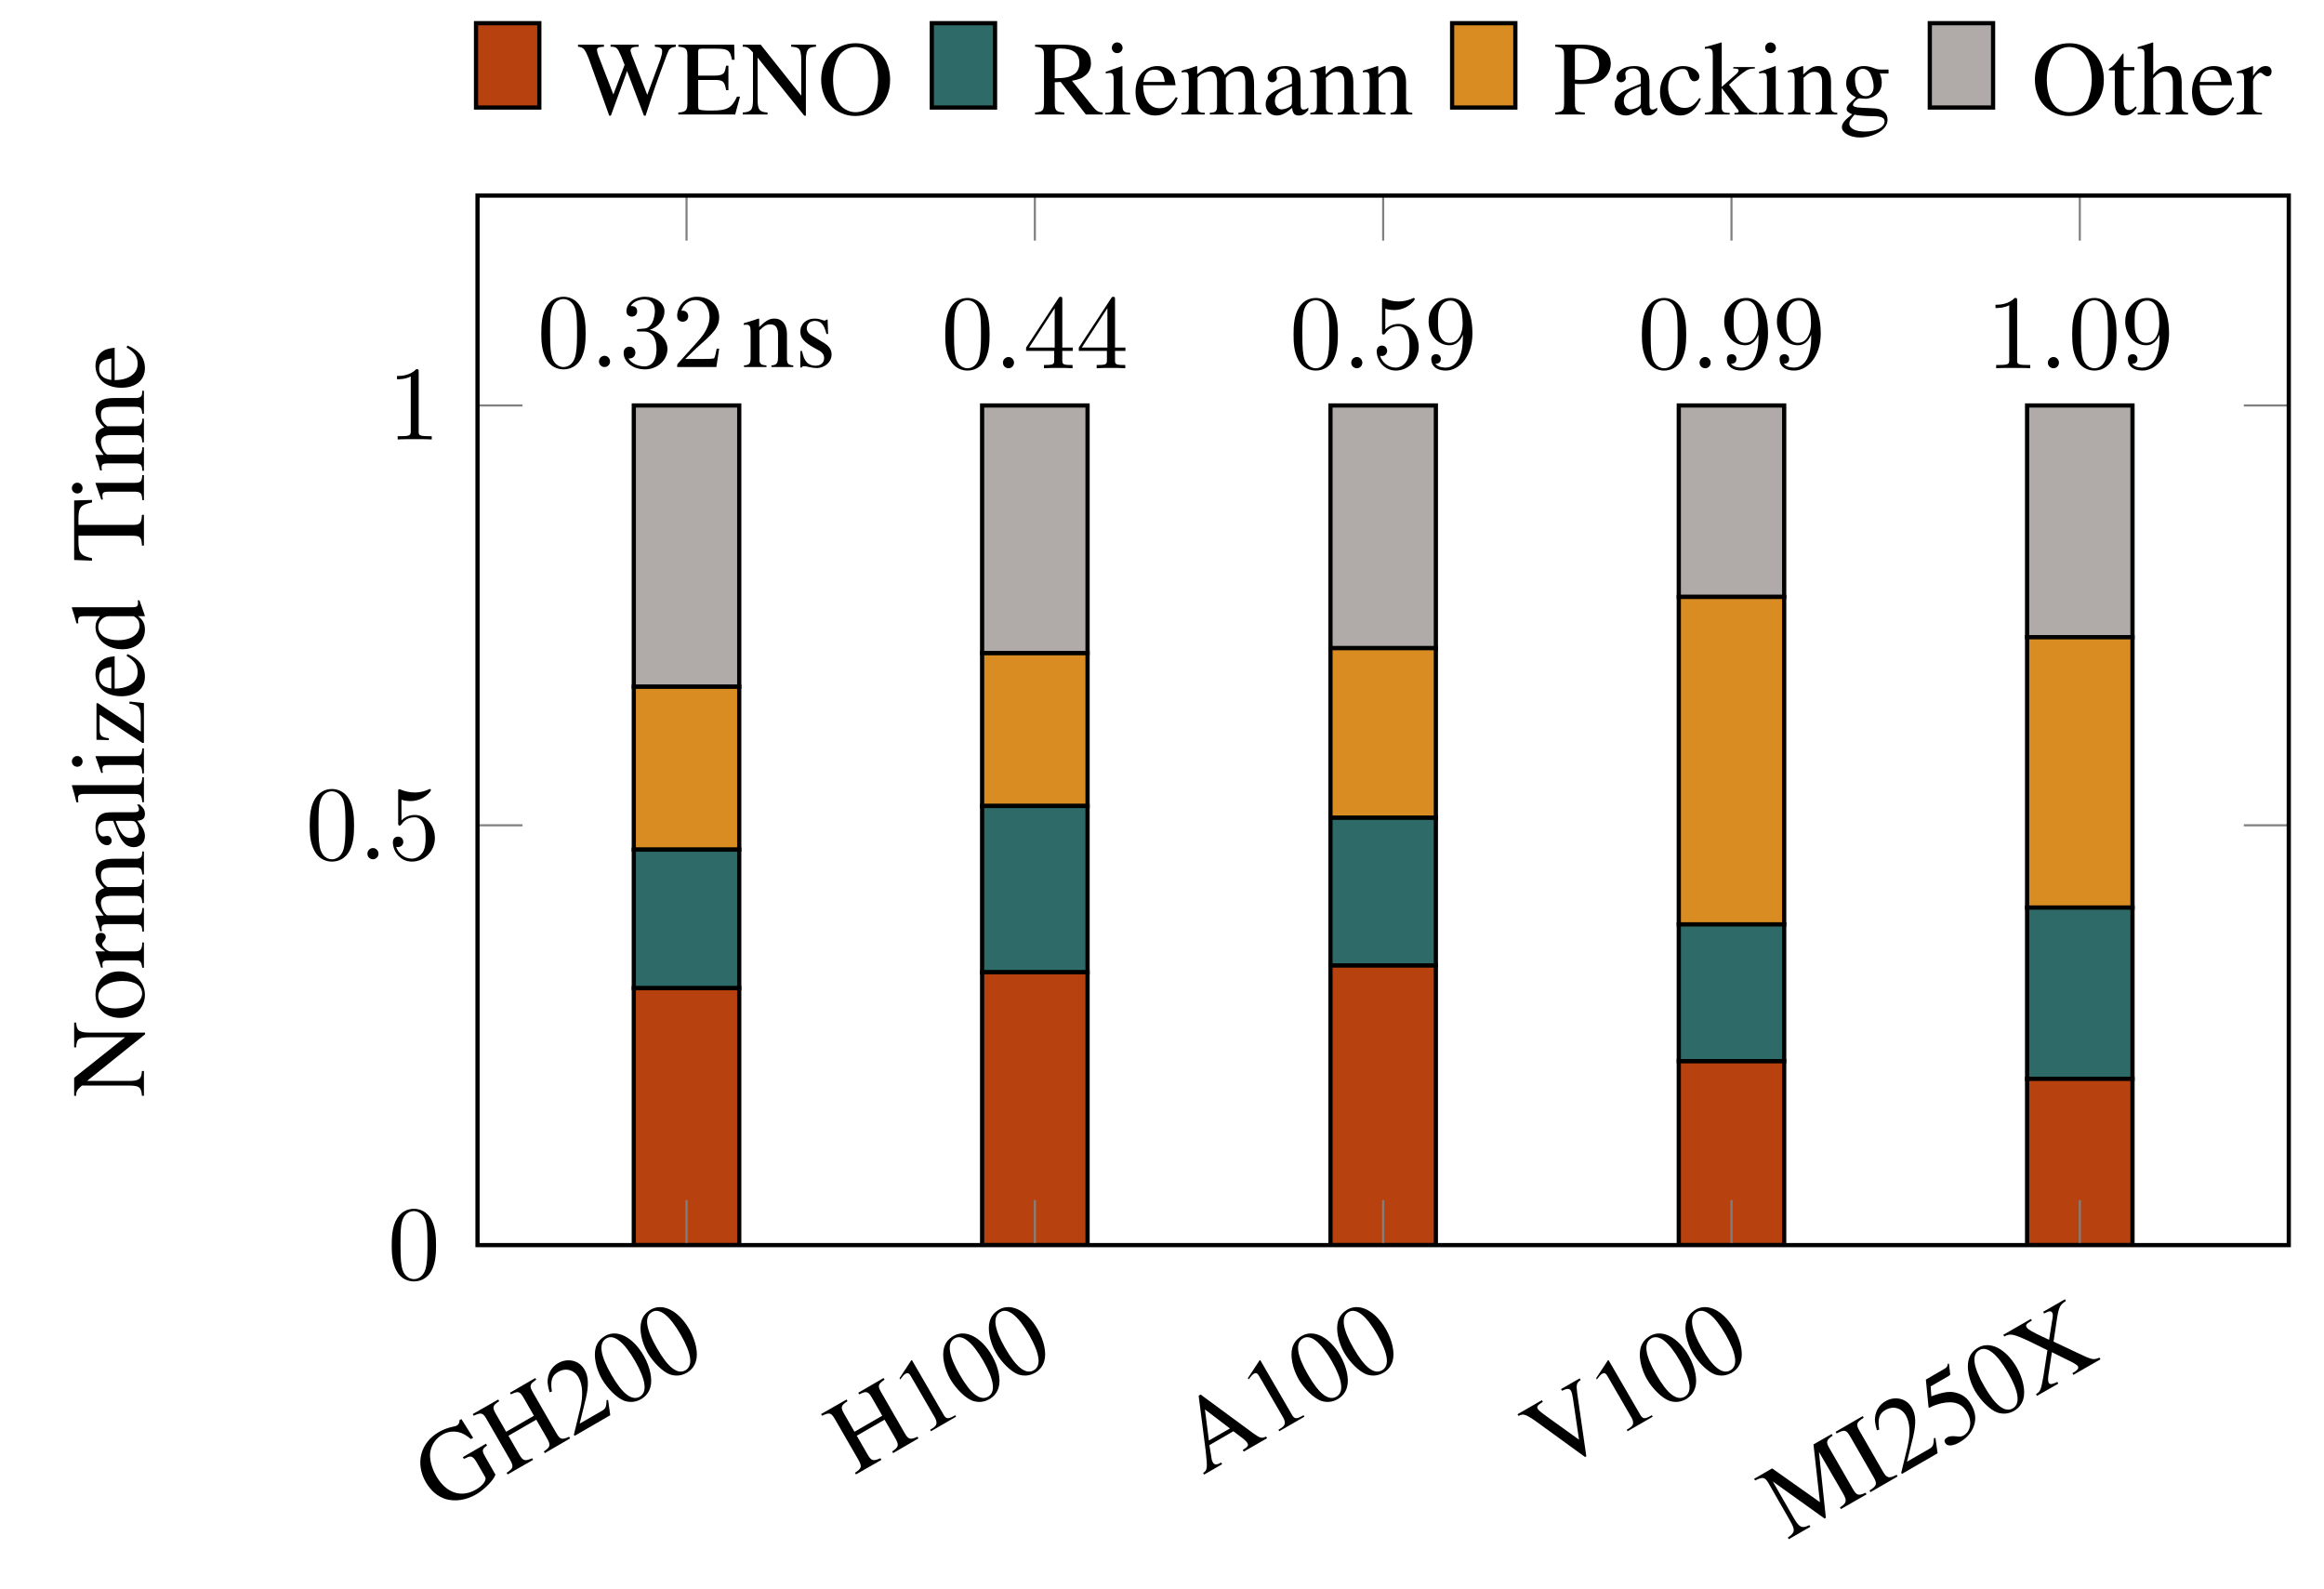 <?xml version="1.0" encoding="UTF-8"?>
<svg xmlns="http://www.w3.org/2000/svg" xmlns:xlink="http://www.w3.org/1999/xlink" width="219.633" height="150.153" viewBox="0 0 219.633 150.153">
<rect width="100%" height="100%" fill="white"/><defs>
<g>
<g id="glyph-0-0">
<path d="M 2.938 -6.375 C 2.938 -6.625 2.938 -6.641 2.703 -6.641 C 2.078 -6 1.203 -6 0.891 -6 L 0.891 -5.688 C 1.094 -5.688 1.672 -5.688 2.188 -5.953 L 2.188 -0.781 C 2.188 -0.422 2.156 -0.312 1.266 -0.312 L 0.953 -0.312 L 0.953 0 C 1.297 -0.031 2.156 -0.031 2.562 -0.031 C 2.953 -0.031 3.828 -0.031 4.172 0 L 4.172 -0.312 L 3.859 -0.312 C 2.953 -0.312 2.938 -0.422 2.938 -0.781 Z M 2.938 -6.375 "/>
</g>
<g id="glyph-0-1">
<path d="M 4.578 -3.188 C 4.578 -3.984 4.531 -4.781 4.188 -5.516 C 3.734 -6.484 2.906 -6.641 2.5 -6.641 C 1.891 -6.641 1.172 -6.375 0.75 -5.453 C 0.438 -4.766 0.391 -3.984 0.391 -3.188 C 0.391 -2.438 0.422 -1.547 0.844 -0.781 C 1.266 0.016 2 0.219 2.484 0.219 C 3.016 0.219 3.781 0.016 4.219 -0.938 C 4.531 -1.625 4.578 -2.406 4.578 -3.188 Z M 2.484 0 C 2.094 0 1.5 -0.25 1.328 -1.203 C 1.219 -1.797 1.219 -2.719 1.219 -3.312 C 1.219 -3.953 1.219 -4.609 1.297 -5.141 C 1.484 -6.328 2.234 -6.422 2.484 -6.422 C 2.812 -6.422 3.469 -6.234 3.656 -5.25 C 3.766 -4.688 3.766 -3.938 3.766 -3.312 C 3.766 -2.562 3.766 -1.891 3.656 -1.25 C 3.5 -0.297 2.938 0 2.484 0 Z M 2.484 0 "/>
</g>
<g id="glyph-0-2">
<path d="M 3.656 -3.172 L 3.656 -2.844 C 3.656 -0.516 2.625 -0.062 2.047 -0.062 C 1.875 -0.062 1.328 -0.078 1.062 -0.422 C 1.5 -0.422 1.578 -0.703 1.578 -0.875 C 1.578 -1.188 1.344 -1.328 1.125 -1.328 C 0.969 -1.328 0.672 -1.25 0.672 -0.859 C 0.672 -0.188 1.203 0.219 2.047 0.219 C 3.344 0.219 4.562 -1.141 4.562 -3.281 C 4.562 -5.969 3.406 -6.641 2.516 -6.641 C 1.969 -6.641 1.484 -6.453 1.062 -6.016 C 0.641 -5.562 0.422 -5.141 0.422 -4.391 C 0.422 -3.156 1.297 -2.172 2.406 -2.172 C 3.016 -2.172 3.422 -2.594 3.656 -3.172 Z M 2.422 -2.406 C 2.266 -2.406 1.797 -2.406 1.5 -3.031 C 1.312 -3.406 1.312 -3.891 1.312 -4.391 C 1.312 -4.922 1.312 -5.391 1.531 -5.766 C 1.797 -6.266 2.172 -6.391 2.516 -6.391 C 2.984 -6.391 3.312 -6.047 3.484 -5.609 C 3.594 -5.281 3.641 -4.656 3.641 -4.203 C 3.641 -3.375 3.297 -2.406 2.422 -2.406 Z M 2.422 -2.406 "/>
</g>
<g id="glyph-0-3">
<path d="M 4.469 -2 C 4.469 -3.188 3.656 -4.188 2.578 -4.188 C 2.109 -4.188 1.672 -4.031 1.312 -3.672 L 1.312 -5.625 C 1.516 -5.562 1.844 -5.5 2.156 -5.5 C 3.391 -5.5 4.094 -6.406 4.094 -6.531 C 4.094 -6.594 4.062 -6.641 3.984 -6.641 C 3.984 -6.641 3.953 -6.641 3.906 -6.609 C 3.703 -6.516 3.219 -6.312 2.547 -6.312 C 2.156 -6.312 1.688 -6.391 1.219 -6.594 C 1.141 -6.625 1.125 -6.625 1.109 -6.625 C 1 -6.625 1 -6.547 1 -6.391 L 1 -3.438 C 1 -3.266 1 -3.188 1.141 -3.188 C 1.219 -3.188 1.234 -3.203 1.281 -3.266 C 1.391 -3.422 1.75 -3.969 2.562 -3.969 C 3.078 -3.969 3.328 -3.516 3.406 -3.328 C 3.562 -2.953 3.594 -2.578 3.594 -2.078 C 3.594 -1.719 3.594 -1.125 3.344 -0.703 C 3.109 -0.312 2.734 -0.062 2.281 -0.062 C 1.562 -0.062 0.984 -0.594 0.812 -1.172 C 0.844 -1.172 0.875 -1.156 0.984 -1.156 C 1.312 -1.156 1.484 -1.406 1.484 -1.641 C 1.484 -1.891 1.312 -2.141 0.984 -2.141 C 0.844 -2.141 0.5 -2.062 0.5 -1.609 C 0.5 -0.75 1.188 0.219 2.297 0.219 C 3.453 0.219 4.469 -0.734 4.469 -2 Z M 4.469 -2 "/>
</g>
<g id="glyph-0-4">
<path d="M 2.938 -1.641 L 2.938 -0.781 C 2.938 -0.422 2.906 -0.312 2.172 -0.312 L 1.969 -0.312 L 1.969 0 C 2.375 -0.031 2.891 -0.031 3.312 -0.031 C 3.734 -0.031 4.25 -0.031 4.672 0 L 4.672 -0.312 L 4.453 -0.312 C 3.719 -0.312 3.703 -0.422 3.703 -0.781 L 3.703 -1.641 L 4.688 -1.641 L 4.688 -1.953 L 3.703 -1.953 L 3.703 -6.484 C 3.703 -6.688 3.703 -6.75 3.531 -6.75 C 3.453 -6.75 3.422 -6.75 3.344 -6.625 L 0.281 -1.953 L 0.281 -1.641 Z M 2.984 -1.953 L 0.562 -1.953 L 2.984 -5.672 Z M 2.984 -1.953 "/>
</g>
<g id="glyph-0-5">
<path d="M 2.891 -3.516 C 3.703 -3.781 4.281 -4.469 4.281 -5.266 C 4.281 -6.078 3.406 -6.641 2.453 -6.641 C 1.453 -6.641 0.688 -6.047 0.688 -5.281 C 0.688 -4.953 0.906 -4.766 1.203 -4.766 C 1.5 -4.766 1.703 -4.984 1.703 -5.281 C 1.703 -5.766 1.234 -5.766 1.094 -5.766 C 1.391 -6.266 2.047 -6.391 2.406 -6.391 C 2.828 -6.391 3.375 -6.172 3.375 -5.281 C 3.375 -5.156 3.344 -4.578 3.094 -4.141 C 2.797 -3.656 2.453 -3.625 2.203 -3.625 C 2.125 -3.609 1.891 -3.594 1.812 -3.594 C 1.734 -3.578 1.672 -3.562 1.672 -3.469 C 1.672 -3.359 1.734 -3.359 1.906 -3.359 L 2.344 -3.359 C 3.156 -3.359 3.531 -2.688 3.531 -1.703 C 3.531 -0.344 2.844 -0.062 2.406 -0.062 C 1.969 -0.062 1.219 -0.234 0.875 -0.812 C 1.219 -0.766 1.531 -0.984 1.531 -1.359 C 1.531 -1.719 1.266 -1.922 0.984 -1.922 C 0.734 -1.922 0.422 -1.781 0.422 -1.344 C 0.422 -0.438 1.344 0.219 2.438 0.219 C 3.656 0.219 4.562 -0.688 4.562 -1.703 C 4.562 -2.516 3.922 -3.297 2.891 -3.516 Z M 2.891 -3.516 "/>
</g>
<g id="glyph-0-6">
<path d="M 1.266 -0.766 L 2.328 -1.797 C 3.875 -3.172 4.469 -3.703 4.469 -4.703 C 4.469 -5.844 3.578 -6.641 2.359 -6.641 C 1.234 -6.641 0.5 -5.719 0.5 -4.828 C 0.5 -4.281 1 -4.281 1.031 -4.281 C 1.203 -4.281 1.547 -4.391 1.547 -4.812 C 1.547 -5.062 1.359 -5.328 1.016 -5.328 C 0.938 -5.328 0.922 -5.328 0.891 -5.312 C 1.109 -5.969 1.656 -6.328 2.234 -6.328 C 3.141 -6.328 3.562 -5.516 3.562 -4.703 C 3.562 -3.906 3.078 -3.125 2.516 -2.5 L 0.609 -0.375 C 0.5 -0.266 0.5 -0.234 0.5 0 L 4.203 0 L 4.469 -1.734 L 4.234 -1.734 C 4.172 -1.438 4.109 -1 4 -0.844 C 3.938 -0.766 3.281 -0.766 3.062 -0.766 Z M 1.266 -0.766 "/>
</g>
<g id="glyph-1-0">
<path d="M 1.906 -0.531 C 1.906 -0.812 1.672 -1.062 1.391 -1.062 C 1.094 -1.062 0.859 -0.812 0.859 -0.531 C 0.859 -0.234 1.094 0 1.391 0 C 1.672 0 1.906 -0.234 1.906 -0.531 Z M 1.906 -0.531 "/>
</g>
<g id="glyph-2-0">
<path d="M 0.156 -3.969 C 0.219 -4 0.312 -4 0.422 -4 C 0.703 -4 0.797 -3.859 0.797 -3.375 L 0.797 -0.891 C 0.797 -0.328 0.688 -0.188 0.172 -0.156 L 0.172 0 L 2.297 0 L 2.297 -0.156 C 1.781 -0.188 1.641 -0.312 1.641 -0.672 L 1.641 -3.469 C 2.109 -3.922 2.328 -4.031 2.656 -4.031 C 3.156 -4.031 3.391 -3.734 3.391 -3.078 L 3.391 -0.984 C 3.391 -0.359 3.266 -0.188 2.766 -0.156 L 2.766 0 L 4.828 0 L 4.828 -0.156 C 4.344 -0.203 4.234 -0.312 4.234 -0.812 L 4.234 -3.094 C 4.234 -4.031 3.781 -4.578 3.047 -4.578 C 2.594 -4.578 2.281 -4.422 1.609 -3.781 L 1.609 -4.562 L 1.531 -4.578 C 1.047 -4.406 0.703 -4.297 0.156 -4.141 Z M 0.156 -3.969 "/>
</g>
<g id="glyph-2-1">
<path d="M 3.141 -3.125 L 3.094 -4.484 L 2.984 -4.484 L 2.969 -4.469 C 2.875 -4.391 2.875 -4.391 2.828 -4.391 C 2.766 -4.391 2.672 -4.406 2.562 -4.453 C 2.344 -4.531 2.125 -4.578 1.859 -4.578 C 1.078 -4.578 0.516 -4.062 0.516 -3.344 C 0.516 -2.797 0.828 -2.391 1.672 -1.906 L 2.25 -1.578 C 2.609 -1.391 2.766 -1.141 2.766 -0.844 C 2.766 -0.406 2.453 -0.125 1.938 -0.125 C 1.609 -0.125 1.297 -0.25 1.109 -0.469 C 0.891 -0.719 0.812 -0.953 0.672 -1.516 L 0.516 -1.516 L 0.516 0.047 L 0.641 0.047 C 0.719 -0.062 0.75 -0.078 0.875 -0.078 C 0.969 -0.078 1.109 -0.062 1.328 0 C 1.609 0.062 1.891 0.094 2.062 0.094 C 2.828 0.094 3.469 -0.484 3.469 -1.172 C 3.469 -1.672 3.234 -2 2.625 -2.359 L 1.562 -3 C 1.281 -3.156 1.125 -3.406 1.125 -3.672 C 1.125 -4.078 1.438 -4.359 1.891 -4.359 C 2.469 -4.359 2.766 -4.016 2.984 -3.125 Z M 3.141 -3.125 "/>
</g>
<g id="glyph-2-2">
<path d="M 9.297 -6.594 L 7.312 -6.594 L 7.312 -6.406 C 7.828 -6.359 8 -6.25 8 -5.984 C 8 -5.766 7.938 -5.516 7.844 -5.234 L 6.594 -1.859 L 5.281 -5.25 C 5.266 -5.297 5.172 -5.516 5.156 -5.547 C 5.078 -5.766 5.016 -5.953 5.016 -6.062 C 5.016 -6.297 5.25 -6.406 5.781 -6.406 L 5.781 -6.594 L 3.125 -6.594 L 3.125 -6.406 C 3.688 -6.406 3.781 -6.312 4.125 -5.516 L 4.453 -4.688 L 3.391 -1.891 L 1.953 -5.625 C 1.891 -5.812 1.844 -5.984 1.844 -6.094 C 1.844 -6.312 1.984 -6.375 2.5 -6.406 L 2.5 -6.594 L 0.047 -6.594 L 0.047 -6.406 C 0.562 -6.359 0.703 -6.188 1.078 -5.25 L 3 0.109 L 3.156 0.109 L 4.688 -4.109 L 6.281 0.109 L 6.438 0.109 C 7.281 -2.5 7.375 -2.766 8.469 -5.703 C 8.656 -6.219 8.766 -6.312 9.297 -6.406 Z M 9.297 -6.594 "/>
</g>
<g id="glyph-2-3">
<path d="M 5.953 -1.688 L 5.672 -1.688 C 5.172 -0.609 4.75 -0.375 3.312 -0.375 L 3.047 -0.375 C 2.562 -0.375 2.141 -0.422 2.078 -0.484 C 2.031 -0.516 2 -0.625 2 -0.797 L 2 -3.266 L 3.531 -3.266 C 4.359 -3.266 4.5 -3.125 4.641 -2.297 L 4.859 -2.297 L 4.859 -4.609 L 4.641 -4.609 C 4.562 -4.203 4.531 -4.062 4.422 -3.922 C 4.281 -3.75 4 -3.672 3.531 -3.672 L 2 -3.672 L 2 -5.875 C 2 -6.156 2.062 -6.219 2.328 -6.219 L 3.672 -6.219 C 4.812 -6.219 5.031 -6.078 5.188 -5.172 L 5.438 -5.172 L 5.406 -6.594 L 0.125 -6.594 L 0.125 -6.406 C 0.859 -6.344 0.984 -6.203 0.984 -5.516 L 0.984 -1.094 C 0.984 -0.391 0.844 -0.234 0.125 -0.188 L 0.125 0 L 5.5 0 Z M 5.953 -1.688 "/>
</g>
<g id="glyph-2-4">
<path d="M 6.094 0.109 L 6.094 -5.141 C 6.094 -5.734 6.203 -6.094 6.391 -6.234 C 6.531 -6.328 6.672 -6.375 7.047 -6.406 L 7.047 -6.594 L 4.703 -6.594 L 4.703 -6.406 C 5.078 -6.375 5.219 -6.344 5.375 -6.25 C 5.578 -6.109 5.656 -5.75 5.656 -5.141 L 5.656 -1.781 L 1.828 -6.594 L 0.125 -6.594 L 0.125 -6.406 C 0.547 -6.406 0.688 -6.328 1.094 -5.859 L 1.094 -1.469 C 1.094 -0.438 0.953 -0.25 0.125 -0.188 L 0.125 0 L 2.469 0 L 2.469 -0.188 C 1.688 -0.234 1.531 -0.453 1.531 -1.469 L 1.531 -5.375 L 5.938 0.109 Z M 6.094 0.109 "/>
</g>
<g id="glyph-2-5">
<path d="M 3.594 -6.734 C 1.688 -6.734 0.344 -5.297 0.344 -3.297 C 0.344 -2.359 0.656 -1.453 1.203 -0.875 C 1.781 -0.25 2.656 0.141 3.531 0.141 C 5.5 0.141 6.859 -1.25 6.859 -3.266 C 6.859 -4.25 6.562 -5.094 6.016 -5.688 C 5.391 -6.375 4.562 -6.734 3.594 -6.734 Z M 3.594 -6.375 C 4.062 -6.375 4.516 -6.203 4.875 -5.875 C 5.406 -5.391 5.719 -4.453 5.719 -3.266 C 5.719 -2.688 5.594 -2 5.391 -1.469 C 5.297 -1.219 5.141 -0.984 4.906 -0.75 C 4.562 -0.406 4.109 -0.219 3.578 -0.219 C 3.125 -0.219 2.672 -0.406 2.328 -0.703 C 1.797 -1.172 1.469 -2.172 1.469 -3.281 C 1.469 -4.297 1.75 -5.266 2.172 -5.734 C 2.562 -6.156 3.047 -6.375 3.594 -6.375 Z M 3.594 -6.375 "/>
</g>
<g id="glyph-2-6">
<path d="M 6.562 -0.188 C 6.188 -0.219 5.984 -0.312 5.703 -0.656 L 3.656 -3.188 C 4.312 -3.312 4.609 -3.422 4.938 -3.703 C 5.266 -3.953 5.453 -4.375 5.453 -4.844 C 5.453 -5.281 5.328 -5.641 5.062 -5.938 C 4.688 -6.344 3.859 -6.594 2.922 -6.594 L 0.172 -6.594 L 0.172 -6.406 C 0.922 -6.328 1.016 -6.219 1.016 -5.516 L 1.016 -1.203 C 1.016 -0.375 0.922 -0.25 0.172 -0.188 L 0.172 0 L 2.938 0 L 2.938 -0.188 C 2.156 -0.234 2.031 -0.375 2.031 -1.094 L 2.031 -3.047 L 2.594 -3.078 L 4.969 0 L 6.562 0 Z M 2.031 -5.875 C 2.031 -6.156 2.141 -6.234 2.547 -6.234 C 3.781 -6.234 4.359 -5.797 4.359 -4.859 C 4.359 -4.359 4.156 -3.953 3.797 -3.766 C 3.344 -3.5 2.984 -3.438 2.031 -3.422 Z M 2.031 -5.875 "/>
</g>
<g id="glyph-2-7">
<path d="M 1.75 -4.578 L 0.203 -4.031 L 0.203 -3.891 L 0.281 -3.891 C 0.406 -3.922 0.531 -3.922 0.625 -3.922 C 0.859 -3.922 0.953 -3.766 0.953 -3.328 L 0.953 -1.016 C 0.953 -0.297 0.844 -0.188 0.156 -0.156 L 0.156 0 L 2.516 0 L 2.516 -0.156 C 1.859 -0.203 1.781 -0.297 1.781 -1.016 L 1.781 -4.562 Z M 1.281 -6.812 C 1 -6.812 0.781 -6.578 0.781 -6.297 C 0.781 -6.016 1 -5.797 1.281 -5.797 C 1.562 -5.797 1.797 -6.016 1.797 -6.297 C 1.797 -6.578 1.562 -6.812 1.281 -6.812 Z M 1.281 -6.812 "/>
</g>
<g id="glyph-2-8">
<path d="M 4.062 -1.641 C 3.594 -0.875 3.156 -0.594 2.516 -0.594 C 1.953 -0.594 1.531 -0.875 1.234 -1.453 C 1.062 -1.828 0.984 -2.156 0.969 -2.766 L 4.031 -2.766 C 3.953 -3.406 3.859 -3.703 3.609 -4.016 C 3.312 -4.375 2.844 -4.578 2.328 -4.578 C 1.828 -4.578 1.359 -4.406 0.984 -4.062 C 0.516 -3.656 0.25 -2.953 0.25 -2.141 C 0.25 -0.75 0.969 0.094 2.109 0.094 C 3.062 0.094 3.812 -0.484 4.234 -1.562 Z M 0.984 -3.078 C 1.094 -3.859 1.438 -4.234 2.047 -4.234 C 2.656 -4.234 2.891 -3.953 3.016 -3.078 Z M 0.984 -3.078 "/>
</g>
<g id="glyph-2-9">
<path d="M 0.188 -3.969 C 0.312 -4 0.406 -4 0.516 -4 C 0.766 -4 0.859 -3.844 0.859 -3.375 L 0.859 -0.844 C 0.859 -0.312 0.719 -0.156 0.156 -0.156 L 0.156 0 L 2.375 0 L 2.375 -0.156 C 1.844 -0.172 1.688 -0.281 1.688 -0.672 L 1.688 -3.484 C 1.688 -3.5 1.781 -3.594 1.844 -3.672 C 2.094 -3.891 2.516 -4.062 2.875 -4.062 C 3.312 -4.062 3.531 -3.719 3.531 -3.016 L 3.531 -0.859 C 3.531 -0.297 3.422 -0.188 2.844 -0.156 L 2.844 0 L 5.078 0 L 5.078 -0.156 C 4.516 -0.156 4.359 -0.328 4.359 -0.953 L 4.359 -3.453 C 4.672 -3.891 5 -4.062 5.453 -4.062 C 6.016 -4.062 6.203 -3.797 6.203 -2.969 L 6.203 -0.875 C 6.203 -0.297 6.125 -0.219 5.547 -0.156 L 5.547 0 L 7.719 0 L 7.719 -0.156 L 7.469 -0.172 C 7.172 -0.188 7.031 -0.375 7.031 -0.75 L 7.031 -2.812 C 7.031 -3.984 6.656 -4.578 5.875 -4.578 C 5.297 -4.578 4.797 -4.328 4.25 -3.75 C 4.078 -4.312 3.734 -4.578 3.203 -4.578 C 2.766 -4.578 2.484 -4.453 1.656 -3.812 L 1.656 -4.562 L 1.578 -4.578 C 1.078 -4.391 0.734 -4.281 0.188 -4.141 Z M 0.188 -3.969 "/>
</g>
<g id="glyph-2-10">
<path d="M 4.406 -0.656 C 4.234 -0.516 4.109 -0.469 3.969 -0.469 C 3.734 -0.469 3.672 -0.609 3.672 -1.047 L 3.672 -2.984 C 3.672 -3.516 3.625 -3.797 3.469 -4.031 C 3.25 -4.391 2.828 -4.578 2.234 -4.578 C 1.297 -4.578 0.562 -4.094 0.562 -3.469 C 0.562 -3.234 0.75 -3.047 0.984 -3.047 C 1.219 -3.047 1.438 -3.234 1.438 -3.453 C 1.438 -3.5 1.422 -3.547 1.422 -3.625 C 1.391 -3.703 1.391 -3.781 1.391 -3.859 C 1.391 -4.125 1.703 -4.344 2.109 -4.344 C 2.594 -4.344 2.859 -4.062 2.859 -3.516 L 2.859 -2.906 C 1.328 -2.297 1.156 -2.219 0.734 -1.828 C 0.516 -1.641 0.375 -1.297 0.375 -0.969 C 0.375 -0.344 0.812 0.094 1.422 0.094 C 1.859 0.094 2.266 -0.109 2.875 -0.625 C 2.922 -0.109 3.094 0.094 3.516 0.094 C 3.844 0.094 4.062 -0.016 4.406 -0.406 Z M 2.859 -1.219 C 2.859 -0.922 2.812 -0.828 2.609 -0.703 C 2.359 -0.562 2.078 -0.484 1.875 -0.484 C 1.531 -0.484 1.25 -0.812 1.25 -1.25 L 1.25 -1.281 C 1.25 -1.875 1.656 -2.234 2.859 -2.672 Z M 2.859 -1.219 "/>
</g>
<g id="glyph-2-11">
<path d="M 2.016 -2.906 C 2.266 -2.875 2.438 -2.875 2.703 -2.875 C 3.484 -2.875 4.016 -2.969 4.453 -3.203 C 5.047 -3.531 5.406 -4.141 5.406 -4.797 C 5.406 -5.219 5.266 -5.594 5 -5.875 C 4.594 -6.312 3.734 -6.594 2.797 -6.594 L 0.156 -6.594 L 0.156 -6.406 C 0.891 -6.328 1 -6.234 1 -5.516 L 1 -1.203 C 1 -0.359 0.922 -0.266 0.156 -0.188 L 0.156 0 L 2.953 0 L 2.953 -0.188 C 2.156 -0.219 2.016 -0.359 2.016 -1.094 Z M 2.016 -5.891 C 2.016 -6.156 2.078 -6.234 2.359 -6.234 C 3.703 -6.234 4.312 -5.766 4.312 -4.734 C 4.312 -3.766 3.734 -3.266 2.578 -3.266 C 2.375 -3.266 2.25 -3.281 2.016 -3.297 Z M 2.016 -5.891 "/>
</g>
<g id="glyph-2-12">
<path d="M 3.969 -1.562 C 3.484 -0.859 3.125 -0.625 2.562 -0.625 C 1.656 -0.625 1.016 -1.422 1.016 -2.562 C 1.016 -3.594 1.562 -4.297 2.375 -4.297 C 2.734 -4.297 2.859 -4.188 2.953 -3.812 L 3.016 -3.594 C 3.094 -3.312 3.281 -3.141 3.484 -3.141 C 3.75 -3.141 3.969 -3.328 3.969 -3.562 C 3.969 -4.109 3.266 -4.578 2.438 -4.578 C 1.938 -4.578 1.438 -4.391 1.031 -4.031 C 0.531 -3.594 0.25 -2.906 0.25 -2.125 C 0.25 -0.828 1.031 0.094 2.141 0.094 C 2.594 0.094 2.984 -0.062 3.344 -0.375 C 3.625 -0.609 3.812 -0.875 4.109 -1.469 Z M 3.969 -1.562 "/>
</g>
<g id="glyph-2-13">
<path d="M 0.062 -6.203 C 0.203 -6.219 0.297 -6.234 0.391 -6.234 C 0.719 -6.234 0.812 -6.094 0.812 -5.625 L 0.812 -0.812 C 0.812 -0.297 0.781 -0.266 0.062 -0.156 L 0.062 0 L 2.406 0 L 2.406 -0.156 L 2.203 -0.156 C 1.797 -0.172 1.656 -0.312 1.656 -0.672 L 1.656 -2.5 L 3.047 -0.641 L 3.078 -0.594 C 3.094 -0.562 3.125 -0.531 3.156 -0.516 C 3.234 -0.406 3.266 -0.344 3.266 -0.297 C 3.266 -0.203 3.172 -0.156 3.047 -0.156 L 2.859 -0.156 L 2.859 0 L 5.031 0 L 5.031 -0.156 C 4.594 -0.172 4.281 -0.375 3.875 -0.875 L 2.344 -2.812 L 2.625 -3.078 C 3.344 -3.734 3.953 -4.203 4.25 -4.281 C 4.391 -4.312 4.531 -4.344 4.703 -4.344 L 4.781 -4.344 L 4.781 -4.484 L 2.75 -4.484 L 2.75 -4.344 C 3.141 -4.344 3.25 -4.297 3.25 -4.156 C 3.25 -4.078 3.156 -3.938 3.016 -3.812 L 1.656 -2.609 L 1.656 -6.781 L 1.609 -6.812 C 1.234 -6.688 0.953 -6.609 0.375 -6.453 L 0.062 -6.375 Z M 0.062 -6.203 "/>
</g>
<g id="glyph-2-14">
<path d="M 4.688 -3.875 L 4.688 -4.25 L 3.922 -4.25 C 3.719 -4.25 3.562 -4.281 3.375 -4.359 L 3.156 -4.438 C 2.875 -4.531 2.609 -4.578 2.359 -4.578 C 1.422 -4.578 0.688 -3.875 0.688 -2.953 C 0.688 -2.328 0.953 -1.953 1.609 -1.625 C 1.422 -1.453 1.25 -1.281 1.188 -1.219 C 0.859 -0.938 0.734 -0.734 0.734 -0.531 C 0.734 -0.328 0.844 -0.203 1.25 -0.016 C 0.547 0.516 0.281 0.844 0.281 1.203 C 0.281 1.734 1.062 2.172 2 2.172 C 2.75 2.172 3.531 1.906 4.047 1.5 C 4.422 1.188 4.594 0.875 4.594 0.484 C 4.594 -0.125 4.125 -0.547 3.391 -0.578 L 2.109 -0.641 C 1.578 -0.656 1.328 -0.75 1.328 -0.906 C 1.328 -1.109 1.656 -1.453 1.922 -1.531 C 2.016 -1.531 2.078 -1.516 2.109 -1.516 C 2.297 -1.5 2.438 -1.484 2.5 -1.484 C 2.859 -1.484 3.266 -1.641 3.562 -1.906 C 3.891 -2.188 4.047 -2.531 4.047 -3.031 C 4.047 -3.312 4 -3.547 3.859 -3.875 Z M 1.469 0.016 C 1.797 0.094 2.594 0.156 3.078 0.156 C 3.984 0.156 4.312 0.281 4.312 0.641 C 4.312 1.219 3.562 1.609 2.438 1.609 C 1.562 1.609 0.984 1.312 0.984 0.875 C 0.984 0.641 1.047 0.516 1.469 0.016 Z M 1.516 -3.375 C 1.516 -3.953 1.797 -4.312 2.25 -4.312 C 2.562 -4.312 2.828 -4.141 2.984 -3.844 C 3.156 -3.484 3.281 -3.031 3.281 -2.641 C 3.281 -2.078 2.984 -1.734 2.531 -1.734 C 1.938 -1.734 1.516 -2.375 1.516 -3.344 Z M 1.516 -3.375 "/>
</g>
<g id="glyph-2-15">
<path d="M 2.547 -4.484 L 1.531 -4.484 L 1.531 -5.641 C 1.531 -5.734 1.531 -5.766 1.469 -5.766 C 1.391 -5.688 1.328 -5.594 1.266 -5.5 C 0.891 -4.938 0.453 -4.469 0.297 -4.422 C 0.188 -4.359 0.125 -4.281 0.125 -4.234 C 0.125 -4.203 0.141 -4.188 0.172 -4.172 L 0.703 -4.172 L 0.703 -1.172 C 0.703 -0.328 1 0.094 1.578 0.094 C 2.078 0.094 2.453 -0.141 2.781 -0.656 L 2.656 -0.766 C 2.438 -0.516 2.266 -0.422 2.047 -0.422 C 1.688 -0.422 1.531 -0.688 1.531 -1.312 L 1.531 -4.172 L 2.547 -4.172 Z M 2.547 -4.484 "/>
</g>
<g id="glyph-2-16">
<path d="M 1.562 -3.422 C 1.984 -3.875 2.281 -4.047 2.672 -4.047 C 3.172 -4.047 3.422 -3.688 3.422 -2.984 L 3.422 -1.016 C 3.422 -0.344 3.312 -0.203 2.734 -0.156 L 2.734 0 L 4.859 0 L 4.859 -0.156 C 4.312 -0.25 4.25 -0.328 4.25 -1.016 L 4.25 -3 C 4.25 -4.047 3.844 -4.578 3.031 -4.578 C 2.438 -4.578 2.031 -4.344 1.562 -3.75 L 1.562 -6.781 L 1.516 -6.812 C 1.172 -6.688 0.922 -6.609 0.375 -6.453 L 0.094 -6.375 L 0.094 -6.203 C 0.141 -6.219 0.172 -6.219 0.219 -6.219 C 0.641 -6.219 0.734 -6.141 0.734 -5.719 L 0.734 -1.016 C 0.734 -0.312 0.672 -0.234 0.094 -0.156 L 0.094 0 L 2.25 0 L 2.25 -0.156 C 1.672 -0.203 1.562 -0.328 1.562 -1.016 Z M 1.562 -3.422 "/>
</g>
<g id="glyph-2-17">
<path d="M 0.062 -3.891 C 0.203 -3.922 0.297 -3.922 0.422 -3.922 C 0.672 -3.922 0.75 -3.766 0.75 -3.328 L 0.75 -0.844 C 0.75 -0.344 0.688 -0.266 0.047 -0.156 L 0.047 0 L 2.438 0 L 2.438 -0.156 C 1.766 -0.172 1.594 -0.328 1.594 -0.891 L 1.594 -3.141 C 1.594 -3.453 2.031 -3.953 2.297 -3.953 C 2.359 -3.953 2.438 -3.906 2.547 -3.812 C 2.719 -3.672 2.828 -3.609 2.953 -3.609 C 3.188 -3.609 3.344 -3.781 3.344 -4.062 C 3.344 -4.391 3.125 -4.578 2.797 -4.578 C 2.375 -4.578 2.078 -4.359 1.594 -3.656 L 1.594 -4.562 L 1.547 -4.578 C 1.016 -4.359 0.656 -4.234 0.062 -4.047 Z M 0.062 -3.891 "/>
</g>
<g id="glyph-3-0">
<path d="M 4.344 -6.594 L 2.156 -5.328 L 2.25 -5.156 C 2.641 -5.344 2.75 -5.391 2.906 -5.375 C 3.062 -5.375 3.25 -5.203 3.453 -4.844 L 4.266 -3.438 C 4.422 -3.156 4.031 -2.625 3.406 -2.266 C 2 -1.453 0.578 -1.922 -0.359 -3.531 C -0.828 -4.344 -1.047 -5.266 -0.906 -5.906 C -0.766 -6.562 -0.375 -7.109 0.219 -7.453 C 0.703 -7.734 1.219 -7.797 1.734 -7.688 C 2.141 -7.594 2.391 -7.438 2.922 -7.031 L 3.125 -7.156 L 2.016 -8.922 L 1.828 -8.812 C 1.859 -8.625 1.766 -8.406 1.594 -8.312 C 1.5 -8.266 1.359 -8.219 1.156 -8.188 C 0.688 -8.078 0.266 -7.922 -0.125 -7.688 C -1.844 -6.703 -2.375 -4.734 -1.344 -2.953 C -0.859 -2.125 -0.234 -1.609 0.531 -1.359 C 1.453 -1.109 2.453 -1.25 3.422 -1.812 C 4.156 -2.234 5.078 -3.156 5.234 -3.672 L 4.234 -5.422 C 3.938 -5.938 3.969 -6.094 4.438 -6.422 Z M 4.344 -6.594 "/>
</g>
<g id="glyph-3-1">
<path d="M 0.016 -4.125 L -0.953 -5.812 C -1.312 -6.438 -1.281 -6.594 -0.641 -7.016 L -0.734 -7.172 L -3.141 -5.797 L -3.047 -5.641 C -2.344 -5.969 -2.188 -5.938 -1.828 -5.312 L 0.328 -1.578 C 0.75 -0.844 0.734 -0.688 0.062 -0.25 L 0.156 -0.094 L 2.562 -1.469 L 2.469 -1.625 C 1.797 -1.328 1.609 -1.359 1.25 -1.984 L 0.234 -3.75 L 2.859 -5.266 L 3.828 -3.594 C 4.25 -2.859 4.219 -2.703 3.578 -2.266 L 3.672 -2.109 L 6.062 -3.5 L 5.969 -3.656 C 5.281 -3.344 5.109 -3.391 4.75 -4.016 L 2.547 -7.844 C 2.188 -8.469 2.234 -8.609 2.859 -9.047 L 2.766 -9.203 L 0.375 -7.812 L 0.469 -7.656 C 1.156 -8 1.312 -7.953 1.672 -7.328 L 2.641 -5.641 Z M 0.016 -4.125 "/>
</g>
<g id="glyph-3-2">
<path d="M 3.422 -3.531 L 3.281 -3.531 C 3.25 -2.844 3.188 -2.703 2.797 -2.484 L 0.734 -1.297 L 1.312 -3.641 C 1.609 -4.906 1.578 -5.75 1.188 -6.406 C 0.688 -7.281 -0.391 -7.531 -1.297 -7.016 C -1.781 -6.734 -2.109 -6.297 -2.234 -5.766 C -2.344 -5.312 -2.312 -4.969 -2.109 -4.266 L -1.891 -4.328 C -2.047 -5.375 -1.891 -5.844 -1.297 -6.188 C -0.578 -6.594 0.203 -6.391 0.625 -5.672 C 1.016 -4.984 1.078 -3.953 0.797 -2.766 L 0.188 -0.25 L 0.25 -0.141 L 3.625 -2.094 Z M 3.422 -3.531 "/>
</g>
<g id="glyph-3-3">
<path d="M -1.172 -7.094 C -1.641 -6.812 -1.922 -6.469 -2.062 -5.984 C -2.281 -5.203 -2.047 -4.016 -1.469 -3 C -0.922 -2.078 -0.062 -1.234 0.625 -0.969 C 1.172 -0.781 1.719 -0.828 2.234 -1.125 C 2.656 -1.375 2.953 -1.734 3.094 -2.219 C 3.328 -2.969 3.078 -4.172 2.469 -5.234 C 1.453 -6.984 -0.031 -7.75 -1.172 -7.094 Z M -1.062 -6.859 C -0.344 -7.281 0.609 -6.531 1.656 -4.719 C 2.688 -2.922 2.828 -1.781 2.109 -1.359 C 1.359 -0.922 0.453 -1.625 -0.578 -3.422 C -1.641 -5.25 -1.812 -6.422 -1.062 -6.859 Z M -1.062 -6.859 "/>
</g>
<g id="glyph-3-4">
<path d="M -0.844 -7.281 L -1.953 -5.594 L -1.891 -5.469 C -1.797 -5.578 -1.734 -5.656 -1.703 -5.703 C -1.578 -5.875 -1.469 -5.969 -1.375 -6.016 C -1.188 -6.125 -1.031 -6.062 -0.875 -5.766 L 1.391 -1.859 C 1.547 -1.578 1.578 -1.344 1.5 -1.188 C 1.406 -1.016 1.297 -0.938 0.938 -0.719 L 1.016 -0.578 L 3.391 -1.953 L 3.312 -2.094 C 2.641 -1.703 2.453 -1.719 2.219 -2.125 L -0.781 -7.297 Z M -0.844 -7.281 "/>
</g>
<g id="glyph-3-5">
<path d="M 6 -3.672 C 5.594 -3.484 5.453 -3.5 4.781 -3.984 L -0.188 -7.641 L -0.375 -7.531 L 0.297 -2.266 C 0.469 -0.703 0.453 -0.484 0.047 -0.234 L 0.141 -0.078 L 1.844 -1.062 L 1.75 -1.219 C 1.328 -0.969 1.109 -0.984 0.969 -1.234 C 0.906 -1.344 0.844 -1.484 0.844 -1.625 L 0.641 -2.859 L 2.906 -4.172 L 3.734 -3.547 C 3.984 -3.359 4.172 -3.172 4.234 -3.047 C 4.359 -2.844 4.266 -2.688 3.797 -2.406 L 3.891 -2.25 L 6.094 -3.516 Z M 0.594 -3.297 L 0.219 -6.234 L 2.578 -4.438 Z M 0.594 -3.297 "/>
</g>
<g id="glyph-3-6">
<path d="M 2.719 -9.172 L 0.953 -8.156 L 1.047 -8 C 1.531 -8.234 1.75 -8.234 1.891 -8 C 1.969 -7.859 2.031 -7.594 2.078 -7.281 L 2.656 -3.375 L -0.344 -5.531 C -0.984 -6 -1.188 -6.172 -1.25 -6.297 C -1.344 -6.453 -1.281 -6.609 -1.016 -6.781 C -0.969 -6.812 -0.891 -6.875 -0.766 -6.953 L -0.859 -7.109 L -3.156 -5.781 L -3.062 -5.625 C -2.625 -5.844 -2.453 -5.797 -1.609 -5.25 L 3.234 -1.734 L 3.344 -1.812 L 2.484 -7.766 C 2.375 -8.594 2.422 -8.75 2.812 -9.016 Z M 2.719 -9.172 "/>
</g>
<g id="glyph-3-7">
<path d="M 2.953 -8.312 L 5.219 -4.406 C 5.625 -3.688 5.594 -3.5 4.938 -3.062 L 5.031 -2.906 L 7.453 -4.297 L 7.359 -4.453 C 6.703 -4.141 6.516 -4.188 6.156 -4.812 L 3.953 -8.641 C 3.594 -9.25 3.641 -9.422 4.25 -9.844 L 4.156 -10 L 2.438 -9.016 L 3.047 -3.562 L -1.469 -6.75 L -3.172 -5.766 L -3.078 -5.609 C -2.344 -5.969 -2.156 -5.953 -1.797 -5.328 L 0.219 -1.812 C 0.734 -0.922 0.703 -0.688 0.016 -0.219 L 0.109 -0.062 L 2.141 -1.234 L 2.047 -1.391 C 1.359 -1.047 1.109 -1.156 0.594 -2.031 L -1.406 -5.516 L 3.484 -2.016 L 3.609 -2.078 Z M 2.953 -8.312 "/>
</g>
<g id="glyph-3-8">
<path d="M 0.438 -1.516 C 0.812 -0.859 0.766 -0.688 0.062 -0.234 L 0.156 -0.078 L 2.719 -1.562 L 2.625 -1.719 C 1.906 -1.344 1.703 -1.391 1.328 -2.031 L -0.875 -5.859 C -1.234 -6.484 -1.203 -6.656 -0.484 -7.109 L -0.578 -7.266 L -3.141 -5.781 L -3.047 -5.625 C -2.281 -6.016 -2.141 -5.969 -1.766 -5.344 Z M 0.438 -1.516 "/>
</g>
<g id="glyph-3-9">
<path d="M -1.344 -5.922 L 0.359 -6.906 C 0.484 -6.984 0.516 -7.016 0.5 -7.094 L 0.391 -8.047 L 0.281 -8.078 C 0.25 -7.828 0.188 -7.719 0 -7.609 L -1.797 -6.562 L -1.547 -3.984 C -1.547 -3.969 -1.531 -3.953 -1.531 -3.938 C -1.5 -3.891 -1.469 -3.891 -1.391 -3.938 C -1.109 -4.094 -0.75 -4.219 -0.312 -4.328 C 0.859 -4.578 1.625 -4.312 2.109 -3.453 C 2.594 -2.641 2.453 -1.672 1.766 -1.281 C 1.594 -1.188 1.422 -1.141 1.047 -1.203 C 0.656 -1.25 0.406 -1.203 0.234 -1.109 C -0.031 -0.953 -0.094 -0.797 0.031 -0.578 C 0.219 -0.234 0.734 -0.266 1.391 -0.641 C 2.125 -1.062 2.609 -1.656 2.797 -2.359 C 2.953 -2.969 2.859 -3.562 2.484 -4.203 C 2.125 -4.828 1.719 -5.141 1.031 -5.328 C 0.438 -5.484 -0.156 -5.391 -1.281 -4.984 Z M -1.344 -5.922 "/>
</g>
<g id="glyph-3-10">
<path d="M 2.719 -9.172 L 0.656 -7.984 L 0.75 -7.828 C 1.234 -8.078 1.406 -8.094 1.516 -7.906 C 1.594 -7.766 1.594 -7.578 1.5 -7.109 L 1.219 -5.344 L 0.578 -5.641 C -0.375 -6.094 -0.797 -6.328 -0.906 -6.531 C -1.016 -6.703 -0.922 -6.844 -0.641 -7.016 L -0.406 -7.156 L -0.5 -7.312 L -3.109 -5.812 L -3.016 -5.656 C -2.438 -5.953 -2.203 -5.922 -0.656 -5.203 L 1.062 -4.359 L 0.688 -1.922 C 0.438 -0.562 0.422 -0.5 -0.016 -0.203 L 0.078 -0.047 L 2.094 -1.203 L 2 -1.359 C 1.484 -1.125 1.297 -1.094 1.188 -1.281 C 1.109 -1.422 1.094 -1.719 1.203 -2.297 L 1.484 -4.172 L 3 -3.422 C 3.531 -3.172 3.875 -2.969 3.938 -2.844 C 4.031 -2.672 3.938 -2.516 3.656 -2.328 C 3.609 -2.312 3.516 -2.25 3.422 -2.188 L 3.516 -2.031 L 6.078 -3.5 L 5.984 -3.656 C 5.484 -3.453 5.328 -3.469 4.656 -3.75 L 1.641 -5.172 L 1.984 -7.453 C 2.156 -8.453 2.266 -8.656 2.812 -9.016 Z M 2.719 -9.172 "/>
</g>
<g id="glyph-4-0">
<path d="M 0.109 -6.094 L -5.141 -6.094 C -5.734 -6.094 -6.094 -6.203 -6.234 -6.391 C -6.328 -6.531 -6.375 -6.672 -6.406 -7.047 L -6.594 -7.047 L -6.594 -4.703 L -6.406 -4.703 C -6.375 -5.078 -6.344 -5.219 -6.25 -5.375 C -6.109 -5.578 -5.75 -5.656 -5.141 -5.656 L -1.781 -5.656 L -6.594 -1.828 L -6.594 -0.125 L -6.406 -0.125 C -6.406 -0.547 -6.328 -0.688 -5.859 -1.094 L -1.469 -1.094 C -0.438 -1.094 -0.25 -0.953 -0.188 -0.125 L 0 -0.125 L 0 -2.469 L -0.188 -2.469 C -0.234 -1.688 -0.453 -1.531 -1.469 -1.531 L -5.375 -1.531 L 0.109 -5.938 Z M 0.109 -6.094 "/>
</g>
<g id="glyph-4-1">
<path d="M -4.578 -2.5 C -4.578 -1.203 -3.625 -0.297 -2.25 -0.297 C -0.906 -0.297 0.094 -1.219 0.094 -2.469 C 0.094 -3.734 -0.953 -4.688 -2.328 -4.688 C -3.641 -4.688 -4.578 -3.766 -4.578 -2.5 Z M -4.312 -2.359 C -4.312 -3.203 -3.344 -3.781 -1.984 -3.781 C -0.859 -3.781 -0.172 -3.344 -0.172 -2.594 C -0.172 -2.203 -0.422 -1.828 -0.812 -1.625 C -1.328 -1.344 -2.031 -1.188 -2.734 -1.188 C -3.688 -1.188 -4.312 -1.656 -4.312 -2.359 Z M -4.312 -2.359 "/>
</g>
<g id="glyph-4-2">
<path d="M -3.891 -0.062 C -3.922 -0.203 -3.922 -0.297 -3.922 -0.422 C -3.922 -0.672 -3.766 -0.75 -3.328 -0.75 L -0.844 -0.75 C -0.344 -0.75 -0.266 -0.688 -0.156 -0.047 L 0 -0.047 L 0 -2.438 L -0.156 -2.438 C -0.172 -1.766 -0.328 -1.594 -0.891 -1.594 L -3.141 -1.594 C -3.453 -1.594 -3.953 -2.031 -3.953 -2.297 C -3.953 -2.359 -3.906 -2.438 -3.812 -2.547 C -3.672 -2.719 -3.609 -2.828 -3.609 -2.953 C -3.609 -3.188 -3.781 -3.344 -4.062 -3.344 C -4.391 -3.344 -4.578 -3.125 -4.578 -2.797 C -4.578 -2.375 -4.359 -2.078 -3.656 -1.594 L -4.562 -1.594 L -4.578 -1.547 C -4.359 -1.016 -4.234 -0.656 -4.047 -0.062 Z M -3.891 -0.062 "/>
</g>
<g id="glyph-4-3">
<path d="M -3.969 -0.188 C -4 -0.312 -4 -0.406 -4 -0.516 C -4 -0.766 -3.844 -0.859 -3.375 -0.859 L -0.844 -0.859 C -0.312 -0.859 -0.156 -0.719 -0.156 -0.156 L 0 -0.156 L 0 -2.375 L -0.156 -2.375 C -0.172 -1.844 -0.281 -1.688 -0.672 -1.688 L -3.484 -1.688 C -3.5 -1.688 -3.594 -1.781 -3.672 -1.844 C -3.891 -2.094 -4.062 -2.516 -4.062 -2.875 C -4.062 -3.312 -3.719 -3.531 -3.016 -3.531 L -0.859 -3.531 C -0.297 -3.531 -0.188 -3.422 -0.156 -2.844 L 0 -2.844 L 0 -5.078 L -0.156 -5.078 C -0.156 -4.516 -0.328 -4.359 -0.953 -4.359 L -3.453 -4.359 C -3.891 -4.672 -4.062 -5 -4.062 -5.453 C -4.062 -6.016 -3.797 -6.203 -2.969 -6.203 L -0.875 -6.203 C -0.297 -6.203 -0.219 -6.125 -0.156 -5.547 L 0 -5.547 L 0 -7.719 L -0.156 -7.719 L -0.172 -7.469 C -0.188 -7.172 -0.375 -7.031 -0.75 -7.031 L -2.812 -7.031 C -3.984 -7.031 -4.578 -6.656 -4.578 -5.875 C -4.578 -5.297 -4.328 -4.797 -3.75 -4.25 C -4.312 -4.078 -4.578 -3.734 -4.578 -3.203 C -4.578 -2.766 -4.453 -2.484 -3.812 -1.656 L -4.562 -1.656 L -4.578 -1.578 C -4.391 -1.078 -4.281 -0.734 -4.141 -0.188 Z M -3.969 -0.188 "/>
</g>
<g id="glyph-4-4">
<path d="M -0.656 -4.406 C -0.516 -4.234 -0.469 -4.109 -0.469 -3.969 C -0.469 -3.734 -0.609 -3.672 -1.047 -3.672 L -2.984 -3.672 C -3.516 -3.672 -3.797 -3.625 -4.031 -3.469 C -4.391 -3.25 -4.578 -2.828 -4.578 -2.234 C -4.578 -1.297 -4.094 -0.562 -3.469 -0.562 C -3.234 -0.562 -3.047 -0.75 -3.047 -0.984 C -3.047 -1.219 -3.234 -1.438 -3.453 -1.438 C -3.5 -1.438 -3.547 -1.422 -3.625 -1.422 C -3.703 -1.391 -3.781 -1.391 -3.859 -1.391 C -4.125 -1.391 -4.344 -1.703 -4.344 -2.109 C -4.344 -2.594 -4.062 -2.859 -3.516 -2.859 L -2.906 -2.859 C -2.297 -1.328 -2.219 -1.156 -1.828 -0.734 C -1.641 -0.516 -1.297 -0.375 -0.969 -0.375 C -0.344 -0.375 0.094 -0.812 0.094 -1.422 C 0.094 -1.859 -0.109 -2.266 -0.625 -2.875 C -0.109 -2.922 0.094 -3.094 0.094 -3.516 C 0.094 -3.844 -0.016 -4.062 -0.406 -4.406 Z M -1.219 -2.859 C -0.922 -2.859 -0.828 -2.812 -0.703 -2.609 C -0.562 -2.359 -0.484 -2.078 -0.484 -1.875 C -0.484 -1.531 -0.812 -1.25 -1.25 -1.25 L -1.281 -1.25 C -1.875 -1.25 -2.234 -1.656 -2.672 -2.859 Z M -1.219 -2.859 "/>
</g>
<g id="glyph-4-5">
<path d="M -6.203 -0.188 L -6.203 -0.25 C -6.219 -0.359 -6.234 -0.484 -6.234 -0.562 C -6.234 -0.875 -6.094 -0.984 -5.625 -0.984 L -0.875 -0.984 C -0.328 -0.984 -0.203 -0.844 -0.156 -0.203 L 0 -0.203 L 0 -2.562 L -0.156 -2.562 C -0.188 -1.938 -0.297 -1.812 -0.844 -1.812 L -6.781 -1.812 L -6.812 -1.781 C -6.641 -1.25 -6.547 -0.875 -6.375 -0.188 Z M -6.203 -0.188 "/>
</g>
<g id="glyph-4-6">
<path d="M -4.578 -1.75 L -4.031 -0.203 L -3.891 -0.203 L -3.891 -0.281 C -3.922 -0.406 -3.922 -0.531 -3.922 -0.625 C -3.922 -0.859 -3.766 -0.953 -3.328 -0.953 L -1.016 -0.953 C -0.297 -0.953 -0.188 -0.844 -0.156 -0.156 L 0 -0.156 L 0 -2.516 L -0.156 -2.516 C -0.203 -1.859 -0.297 -1.781 -1.016 -1.781 L -4.562 -1.781 Z M -6.812 -1.281 C -6.812 -1 -6.578 -0.781 -6.297 -0.781 C -6.016 -0.781 -5.797 -1 -5.797 -1.281 C -5.797 -1.562 -6.016 -1.797 -6.297 -1.797 C -6.578 -1.797 -6.812 -1.562 -6.812 -1.281 Z M -6.812 -1.281 "/>
</g>
<g id="glyph-4-7">
<path d="M -1.344 -4.172 L -1.391 -3.984 C -0.891 -3.891 -0.734 -3.828 -0.562 -3.703 C -0.391 -3.562 -0.297 -3.219 -0.297 -2.719 L -0.297 -1.328 L -4.344 -4.016 L -4.484 -4.016 L -4.484 -0.562 L -3.312 -0.531 L -3.312 -0.703 C -4.031 -0.797 -4.188 -0.953 -4.188 -1.547 L -4.188 -2.922 L -0.156 -0.266 L 0 -0.266 L 0 -4.031 Z M -1.344 -4.172 "/>
</g>
<g id="glyph-4-8">
<path d="M -1.641 -4.062 C -0.875 -3.594 -0.594 -3.156 -0.594 -2.516 C -0.594 -1.953 -0.875 -1.531 -1.453 -1.234 C -1.828 -1.062 -2.156 -0.984 -2.766 -0.969 L -2.766 -4.031 C -3.406 -3.953 -3.703 -3.859 -4.016 -3.609 C -4.375 -3.312 -4.578 -2.844 -4.578 -2.328 C -4.578 -1.828 -4.406 -1.359 -4.062 -0.984 C -3.656 -0.516 -2.953 -0.25 -2.141 -0.25 C -0.75 -0.25 0.094 -0.969 0.094 -2.109 C 0.094 -3.062 -0.484 -3.812 -1.562 -4.234 Z M -3.078 -0.984 C -3.859 -1.094 -4.234 -1.438 -4.234 -2.047 C -4.234 -2.656 -3.953 -2.891 -3.078 -3.016 Z M -3.078 -0.984 "/>
</g>
<g id="glyph-4-9">
<path d="M 0.094 -3.422 L -0.422 -4.891 L -0.578 -4.891 C -0.562 -4.719 -0.562 -4.688 -0.562 -4.672 C -0.562 -4.312 -0.672 -4.234 -1.141 -4.234 L -6.781 -4.234 L -6.812 -4.172 C -6.641 -3.703 -6.547 -3.344 -6.375 -2.719 L -6.203 -2.719 C -6.219 -2.797 -6.219 -2.844 -6.219 -2.938 C -6.219 -3.297 -6.125 -3.391 -5.719 -3.391 L -4.156 -3.391 C -4.469 -3.016 -4.578 -2.734 -4.578 -2.344 C -4.578 -1.203 -3.453 -0.266 -2.047 -0.266 C -0.766 -0.266 0.094 -1.016 0.094 -2.109 C 0.094 -2.672 -0.094 -3.047 -0.562 -3.391 L 0.062 -3.391 Z M -1.016 -3.391 C -0.953 -3.391 -0.828 -3.312 -0.719 -3.219 C -0.516 -3.047 -0.422 -2.797 -0.422 -2.5 C -0.422 -1.672 -1.219 -1.125 -2.438 -1.125 C -3.562 -1.125 -4.312 -1.609 -4.312 -2.375 C -4.312 -2.906 -3.844 -3.391 -3.312 -3.391 Z M -1.016 -3.391 "/>
</g>
<g id="glyph-4-10">
<path d="M -6.188 -2.531 L -1.203 -2.531 C -0.344 -2.531 -0.234 -2.422 -0.188 -1.594 L 0 -1.594 L 0 -4.5 L -0.188 -4.5 C -0.234 -3.688 -0.359 -3.547 -1.094 -3.547 L -6.188 -3.547 L -6.188 -4.094 C -6.188 -5.219 -6 -5.438 -4.906 -5.672 L -4.906 -5.906 L -6.594 -5.859 L -6.594 -0.234 L -4.906 -0.172 L -4.906 -0.406 C -5.984 -0.641 -6.188 -0.875 -6.188 -2 Z M -6.188 -2.531 "/>
</g>
</g>
<clipPath id="clip-0">
<path clip-rule="nonzero" d="M 59 91 L 202 91 L 202 117.648 L 59 117.648 Z M 59 91 "/>
</clipPath>
</defs>
<g fill="rgb(0%, 0%, 0%)" fill-opacity="1">
<use xlink:href="#glyph-0-0" x="187.697" y="34.795"/>
</g>
<g fill="rgb(0%, 0%, 0%)" fill-opacity="1">
<use xlink:href="#glyph-1-0" x="192.679" y="34.795"/>
</g>
<g fill="rgb(0%, 0%, 0%)" fill-opacity="1">
<use xlink:href="#glyph-0-1" x="195.446" y="34.795"/>
<use xlink:href="#glyph-0-2" x="200.427" y="34.795"/>
</g>
<g fill="rgb(0%, 0%, 0%)" fill-opacity="1">
<use xlink:href="#glyph-0-1" x="154.779" y="34.795"/>
</g>
<g fill="rgb(0%, 0%, 0%)" fill-opacity="1">
<use xlink:href="#glyph-1-0" x="159.761" y="34.795"/>
</g>
<g fill="rgb(0%, 0%, 0%)" fill-opacity="1">
<use xlink:href="#glyph-0-2" x="162.528" y="34.795"/>
<use xlink:href="#glyph-0-2" x="167.509" y="34.795"/>
</g>
<g fill="rgb(0%, 0%, 0%)" fill-opacity="1">
<use xlink:href="#glyph-0-1" x="121.861" y="34.795"/>
</g>
<g fill="rgb(0%, 0%, 0%)" fill-opacity="1">
<use xlink:href="#glyph-1-0" x="126.843" y="34.795"/>
</g>
<g fill="rgb(0%, 0%, 0%)" fill-opacity="1">
<use xlink:href="#glyph-0-3" x="129.61" y="34.795"/>
<use xlink:href="#glyph-0-2" x="134.591" y="34.795"/>
</g>
<g fill="rgb(0%, 0%, 0%)" fill-opacity="1">
<use xlink:href="#glyph-0-1" x="88.943" y="34.795"/>
</g>
<g fill="rgb(0%, 0%, 0%)" fill-opacity="1">
<use xlink:href="#glyph-1-0" x="93.925" y="34.795"/>
</g>
<g fill="rgb(0%, 0%, 0%)" fill-opacity="1">
<use xlink:href="#glyph-0-4" x="96.692" y="34.795"/>
<use xlink:href="#glyph-0-4" x="101.673" y="34.795"/>
</g>
<g fill="rgb(0%, 0%, 0%)" fill-opacity="1">
<use xlink:href="#glyph-0-1" x="50.767" y="34.681"/>
</g>
<g fill="rgb(0%, 0%, 0%)" fill-opacity="1">
<use xlink:href="#glyph-1-0" x="55.748" y="34.681"/>
</g>
<g fill="rgb(0%, 0%, 0%)" fill-opacity="1">
<use xlink:href="#glyph-0-5" x="58.515" y="34.681"/>
<use xlink:href="#glyph-0-6" x="63.496" y="34.681"/>
</g>
<g fill="rgb(0%, 0%, 0%)" fill-opacity="1">
<use xlink:href="#glyph-2-0" x="70.139" y="34.681"/>
<use xlink:href="#glyph-2-1" x="75.12" y="34.681"/>
</g>
<path fill-rule="nonzero" fill="rgb(68.999%, 67%, 65.999%)" fill-opacity="1" stroke-width="0.399" stroke-linecap="butt" stroke-linejoin="miter" stroke="rgb(0%, 0%, 0%)" stroke-opacity="1" stroke-miterlimit="10" d="M -4.983 52.758 L 4.982 52.758 L 4.982 79.337 L -4.983 79.337 Z M 27.935 55.93 L 37.9 55.93 L 37.9 79.337 L 27.935 79.337 Z M 60.857 56.407 L 70.818 56.407 L 70.818 79.337 L 60.857 79.337 Z M 93.775 61.247 L 103.736 61.247 L 103.736 79.337 L 93.775 79.337 Z M 126.693 57.438 L 136.654 57.438 L 136.654 79.337 L 126.693 79.337 Z M 126.693 57.438 " transform="matrix(1, 0, 0, -1, 64.881, 117.649)"/>
<path fill-rule="nonzero" fill="rgb(84.999%, 54.999%, 12.999%)" fill-opacity="1" stroke-width="0.399" stroke-linecap="butt" stroke-linejoin="miter" stroke="rgb(0%, 0%, 0%)" stroke-opacity="1" stroke-miterlimit="10" d="M -4.983 37.368 L 4.982 37.368 L 4.982 52.758 L -4.983 52.758 Z M 27.935 41.493 L 37.9 41.493 L 37.9 55.93 L 27.935 55.93 Z M 60.857 40.379 L 70.818 40.379 L 70.818 56.407 L 60.857 56.407 Z M 93.775 30.305 L 103.736 30.305 L 103.736 61.247 L 93.775 61.247 Z M 126.693 31.891 L 136.654 31.891 L 136.654 57.438 L 126.693 57.438 Z M 126.693 31.891 " transform="matrix(1, 0, 0, -1, 64.881, 117.649)"/>
<path fill-rule="nonzero" fill="rgb(17.999%, 42%, 40.999%)" fill-opacity="1" stroke-width="0.399" stroke-linecap="butt" stroke-linejoin="miter" stroke="rgb(0%, 0%, 0%)" stroke-opacity="1" stroke-miterlimit="10" d="M -4.983 24.278 L 4.982 24.278 L 4.982 37.368 L -4.983 37.368 Z M 27.935 25.782 L 37.9 25.782 L 37.9 41.493 L 27.935 41.493 Z M 60.857 26.419 L 70.818 26.419 L 70.818 40.379 L 60.857 40.379 Z M 93.775 17.376 L 103.736 17.376 L 103.736 30.305 L 93.775 30.305 Z M 126.693 15.708 L 136.654 15.708 L 136.654 31.891 L 126.693 31.891 Z M 126.693 15.708 " transform="matrix(1, 0, 0, -1, 64.881, 117.649)"/>
<g clip-path="url(#clip-0)">
<path fill-rule="nonzero" fill="rgb(71.999%, 25.999%, 6%)" fill-opacity="1" stroke-width="0.399" stroke-linecap="butt" stroke-linejoin="miter" stroke="rgb(0%, 0%, 0%)" stroke-opacity="1" stroke-miterlimit="10" d="M -4.983 0.001 L 4.982 0.001 L 4.982 24.278 L -4.983 24.278 Z M 27.935 0.001 L 37.9 0.001 L 37.9 25.782 L 27.935 25.782 Z M 60.857 0.001 L 70.818 0.001 L 70.818 26.419 L 60.857 26.419 Z M 93.775 0.001 L 103.736 0.001 L 103.736 17.376 L 93.775 17.376 Z M 126.693 0.001 L 136.654 0.001 L 136.654 15.708 L 126.693 15.708 Z M 126.693 0.001 " transform="matrix(1, 0, 0, -1, 64.881, 117.649)"/>
</g>
<path fill="none" stroke-width="0.199" stroke-linecap="butt" stroke-linejoin="miter" stroke="rgb(50%, 50%, 50%)" stroke-opacity="1" stroke-miterlimit="10" d="M 0.002 0.001 L 0.002 4.251 M 32.92 0.001 L 32.92 4.251 M 65.838 0.001 L 65.838 4.251 M 98.756 0.001 L 98.756 4.251 M 131.674 0.001 L 131.674 4.251 M 0.002 99.169 L 0.002 94.915 M 32.92 99.169 L 32.92 94.915 M 65.838 99.169 L 65.838 94.915 M 98.756 99.169 L 98.756 94.915 M 131.674 99.169 L 131.674 94.915 " transform="matrix(1, 0, 0, -1, 64.881, 117.649)"/>
<path fill="none" stroke-width="0.199" stroke-linecap="butt" stroke-linejoin="miter" stroke="rgb(50%, 50%, 50%)" stroke-opacity="1" stroke-miterlimit="10" d="M -19.752 0.001 L -15.498 0.001 M -19.752 39.669 L -15.498 39.669 M -19.752 79.337 L -15.498 79.337 M 151.424 0.001 L 147.174 0.001 M 151.424 39.669 L 147.174 39.669 M 151.424 79.337 L 147.174 79.337 " transform="matrix(1, 0, 0, -1, 64.881, 117.649)"/>
<path fill="none" stroke-width="0.399" stroke-linecap="butt" stroke-linejoin="miter" stroke="rgb(0%, 0%, 0%)" stroke-opacity="1" stroke-miterlimit="10" d="M -19.752 0.001 L -19.752 99.169 L 151.424 99.169 L 151.424 0.001 Z M -19.752 0.001 " transform="matrix(1, 0, 0, -1, 64.881, 117.649)"/>
<g fill="rgb(0%, 0%, 0%)" fill-opacity="1">
<use xlink:href="#glyph-3-0" x="41.589" y="143.006"/>
<use xlink:href="#glyph-3-1" x="47.818" y="139.41"/>
<use xlink:href="#glyph-3-2" x="54.048" y="135.813"/>
<use xlink:href="#glyph-3-3" x="58.362" y="133.322"/>
<use xlink:href="#glyph-3-3" x="62.676" y="130.832"/>
</g>
<g fill="rgb(0%, 0%, 0%)" fill-opacity="1">
<use xlink:href="#glyph-3-1" x="80.737" y="139.409"/>
<use xlink:href="#glyph-3-4" x="86.966" y="135.813"/>
<use xlink:href="#glyph-3-3" x="91.28" y="133.322"/>
<use xlink:href="#glyph-3-3" x="95.594" y="130.831"/>
</g>
<g fill="rgb(0%, 0%, 0%)" fill-opacity="1">
<use xlink:href="#glyph-3-5" x="113.655" y="139.409"/>
<use xlink:href="#glyph-3-4" x="119.884" y="135.813"/>
<use xlink:href="#glyph-3-3" x="124.198" y="133.322"/>
<use xlink:href="#glyph-3-3" x="128.512" y="130.831"/>
</g>
<g fill="rgb(0%, 0%, 0%)" fill-opacity="1">
<use xlink:href="#glyph-3-6" x="146.573" y="139.409"/>
<use xlink:href="#glyph-3-4" x="152.802" y="135.813"/>
<use xlink:href="#glyph-3-3" x="157.116" y="133.322"/>
<use xlink:href="#glyph-3-3" x="161.43" y="130.831"/>
</g>
<g fill="rgb(0%, 0%, 0%)" fill-opacity="1">
<use xlink:href="#glyph-3-7" x="168.947" y="145.496"/>
<use xlink:href="#glyph-3-8" x="176.617" y="141.068"/>
<use xlink:href="#glyph-3-2" x="179.49" y="139.409"/>
<use xlink:href="#glyph-3-9" x="183.804" y="136.918"/>
<use xlink:href="#glyph-3-3" x="188.118" y="134.428"/>
<use xlink:href="#glyph-3-10" x="192.432" y="131.937"/>
</g>
<g fill="rgb(0%, 0%, 0%)" fill-opacity="1">
<use xlink:href="#glyph-0-1" x="36.63" y="120.859"/>
</g>
<g fill="rgb(0%, 0%, 0%)" fill-opacity="1">
<use xlink:href="#glyph-0-1" x="28.881" y="81.192"/>
</g>
<g fill="rgb(0%, 0%, 0%)" fill-opacity="1">
<use xlink:href="#glyph-1-0" x="33.863" y="81.192"/>
</g>
<g fill="rgb(0%, 0%, 0%)" fill-opacity="1">
<use xlink:href="#glyph-0-3" x="36.63" y="81.192"/>
</g>
<g fill="rgb(0%, 0%, 0%)" fill-opacity="1">
<use xlink:href="#glyph-0-0" x="36.63" y="41.525"/>
</g>
<g fill="rgb(0%, 0%, 0%)" fill-opacity="1">
<use xlink:href="#glyph-4-0" x="13.602" y="103.666"/>
<use xlink:href="#glyph-4-1" x="13.602" y="96.473"/>
<use xlink:href="#glyph-4-2" x="13.602" y="91.492"/>
<use xlink:href="#glyph-4-3" x="13.602" y="88.174"/>
<use xlink:href="#glyph-4-4" x="13.602" y="80.423"/>
<use xlink:href="#glyph-4-5" x="13.602" y="76"/>
<use xlink:href="#glyph-4-6" x="13.602" y="73.23"/>
<use xlink:href="#glyph-4-7" x="13.602" y="70.461"/>
<use xlink:href="#glyph-4-8" x="13.602" y="66.037"/>
<use xlink:href="#glyph-4-9" x="13.602" y="61.614"/>
</g>
<g fill="rgb(0%, 0%, 0%)" fill-opacity="1">
<use xlink:href="#glyph-4-10" x="13.602" y="53.146"/>
</g>
<g fill="rgb(0%, 0%, 0%)" fill-opacity="1">
<use xlink:href="#glyph-4-6" x="13.602" y="47.407"/>
<use xlink:href="#glyph-4-3" x="13.602" y="44.638"/>
<use xlink:href="#glyph-4-8" x="13.602" y="36.887"/>
</g>
<path fill-rule="nonzero" fill="rgb(71.999%, 25.999%, 6%)" fill-opacity="1" stroke-width="0.399" stroke-linecap="butt" stroke-linejoin="miter" stroke="rgb(0%, 0%, 0%)" stroke-opacity="1" stroke-miterlimit="10" d="M -2.99 -1.991 L 2.991 -1.991 L 2.991 5.978 L -2.99 5.978 Z M -2.99 -1.991 " transform="matrix(1, 0, 0, -1, 47.978, 8.169)"/>
<g fill="rgb(0%, 0%, 0%)" fill-opacity="1">
<use xlink:href="#glyph-2-2" x="54.576" y="10.819"/>
<use xlink:href="#glyph-2-3" x="63.981" y="10.819"/>
<use xlink:href="#glyph-2-4" x="70.068" y="10.819"/>
<use xlink:href="#glyph-2-5" x="77.261" y="10.819"/>
</g>
<path fill-rule="nonzero" fill="rgb(17.999%, 42%, 40.999%)" fill-opacity="1" stroke-width="0.399" stroke-linecap="butt" stroke-linejoin="miter" stroke="rgb(0%, 0%, 0%)" stroke-opacity="1" stroke-miterlimit="10" d="M -2.99 -1.991 L 2.987 -1.991 L 2.987 5.978 L -2.99 5.978 Z M -2.99 -1.991 " transform="matrix(1, 0, 0, -1, 91.052, 8.169)"/>
<g fill="rgb(0%, 0%, 0%)" fill-opacity="1">
<use xlink:href="#glyph-2-6" x="97.65" y="10.819"/>
<use xlink:href="#glyph-2-7" x="104.295" y="10.819"/>
<use xlink:href="#glyph-2-8" x="107.065" y="10.819"/>
<use xlink:href="#glyph-2-9" x="111.488" y="10.819"/>
<use xlink:href="#glyph-2-10" x="119.239" y="10.819"/>
<use xlink:href="#glyph-2-0" x="123.662" y="10.819"/>
<use xlink:href="#glyph-2-0" x="128.644" y="10.819"/>
</g>
<path fill-rule="nonzero" fill="rgb(84.999%, 54.999%, 12.999%)" fill-opacity="1" stroke-width="0.399" stroke-linecap="butt" stroke-linejoin="miter" stroke="rgb(0%, 0%, 0%)" stroke-opacity="1" stroke-miterlimit="10" d="M -2.989 -1.991 L 2.988 -1.991 L 2.988 5.978 L -2.989 5.978 Z M -2.989 -1.991 " transform="matrix(1, 0, 0, -1, 140.223, 8.169)"/>
<g fill="rgb(0%, 0%, 0%)" fill-opacity="1">
<use xlink:href="#glyph-2-11" x="146.821" y="10.819"/>
</g>
<g fill="rgb(0%, 0%, 0%)" fill-opacity="1">
<use xlink:href="#glyph-2-10" x="152.211" y="10.819"/>
<use xlink:href="#glyph-2-12" x="156.634" y="10.819"/>
<use xlink:href="#glyph-2-13" x="161.058" y="10.819"/>
<use xlink:href="#glyph-2-7" x="166.039" y="10.819"/>
<use xlink:href="#glyph-2-0" x="168.808" y="10.819"/>
<use xlink:href="#glyph-2-14" x="173.79" y="10.819"/>
</g>
<path fill-rule="nonzero" fill="rgb(68.999%, 67%, 65.999%)" fill-opacity="1" stroke-width="0.399" stroke-linecap="butt" stroke-linejoin="miter" stroke="rgb(0%, 0%, 0%)" stroke-opacity="1" stroke-miterlimit="10" d="M -2.99 -1.991 L 2.99 -1.991 L 2.99 5.978 L -2.99 5.978 Z M -2.99 -1.991 " transform="matrix(1, 0, 0, -1, 185.369, 8.169)"/>
<g fill="rgb(0%, 0%, 0%)" fill-opacity="1">
<use xlink:href="#glyph-2-5" x="191.967" y="10.819"/>
<use xlink:href="#glyph-2-15" x="199.16" y="10.819"/>
<use xlink:href="#glyph-2-16" x="201.93" y="10.819"/>
<use xlink:href="#glyph-2-8" x="206.911" y="10.819"/>
<use xlink:href="#glyph-2-17" x="211.334" y="10.819"/>
</g>
</svg>
